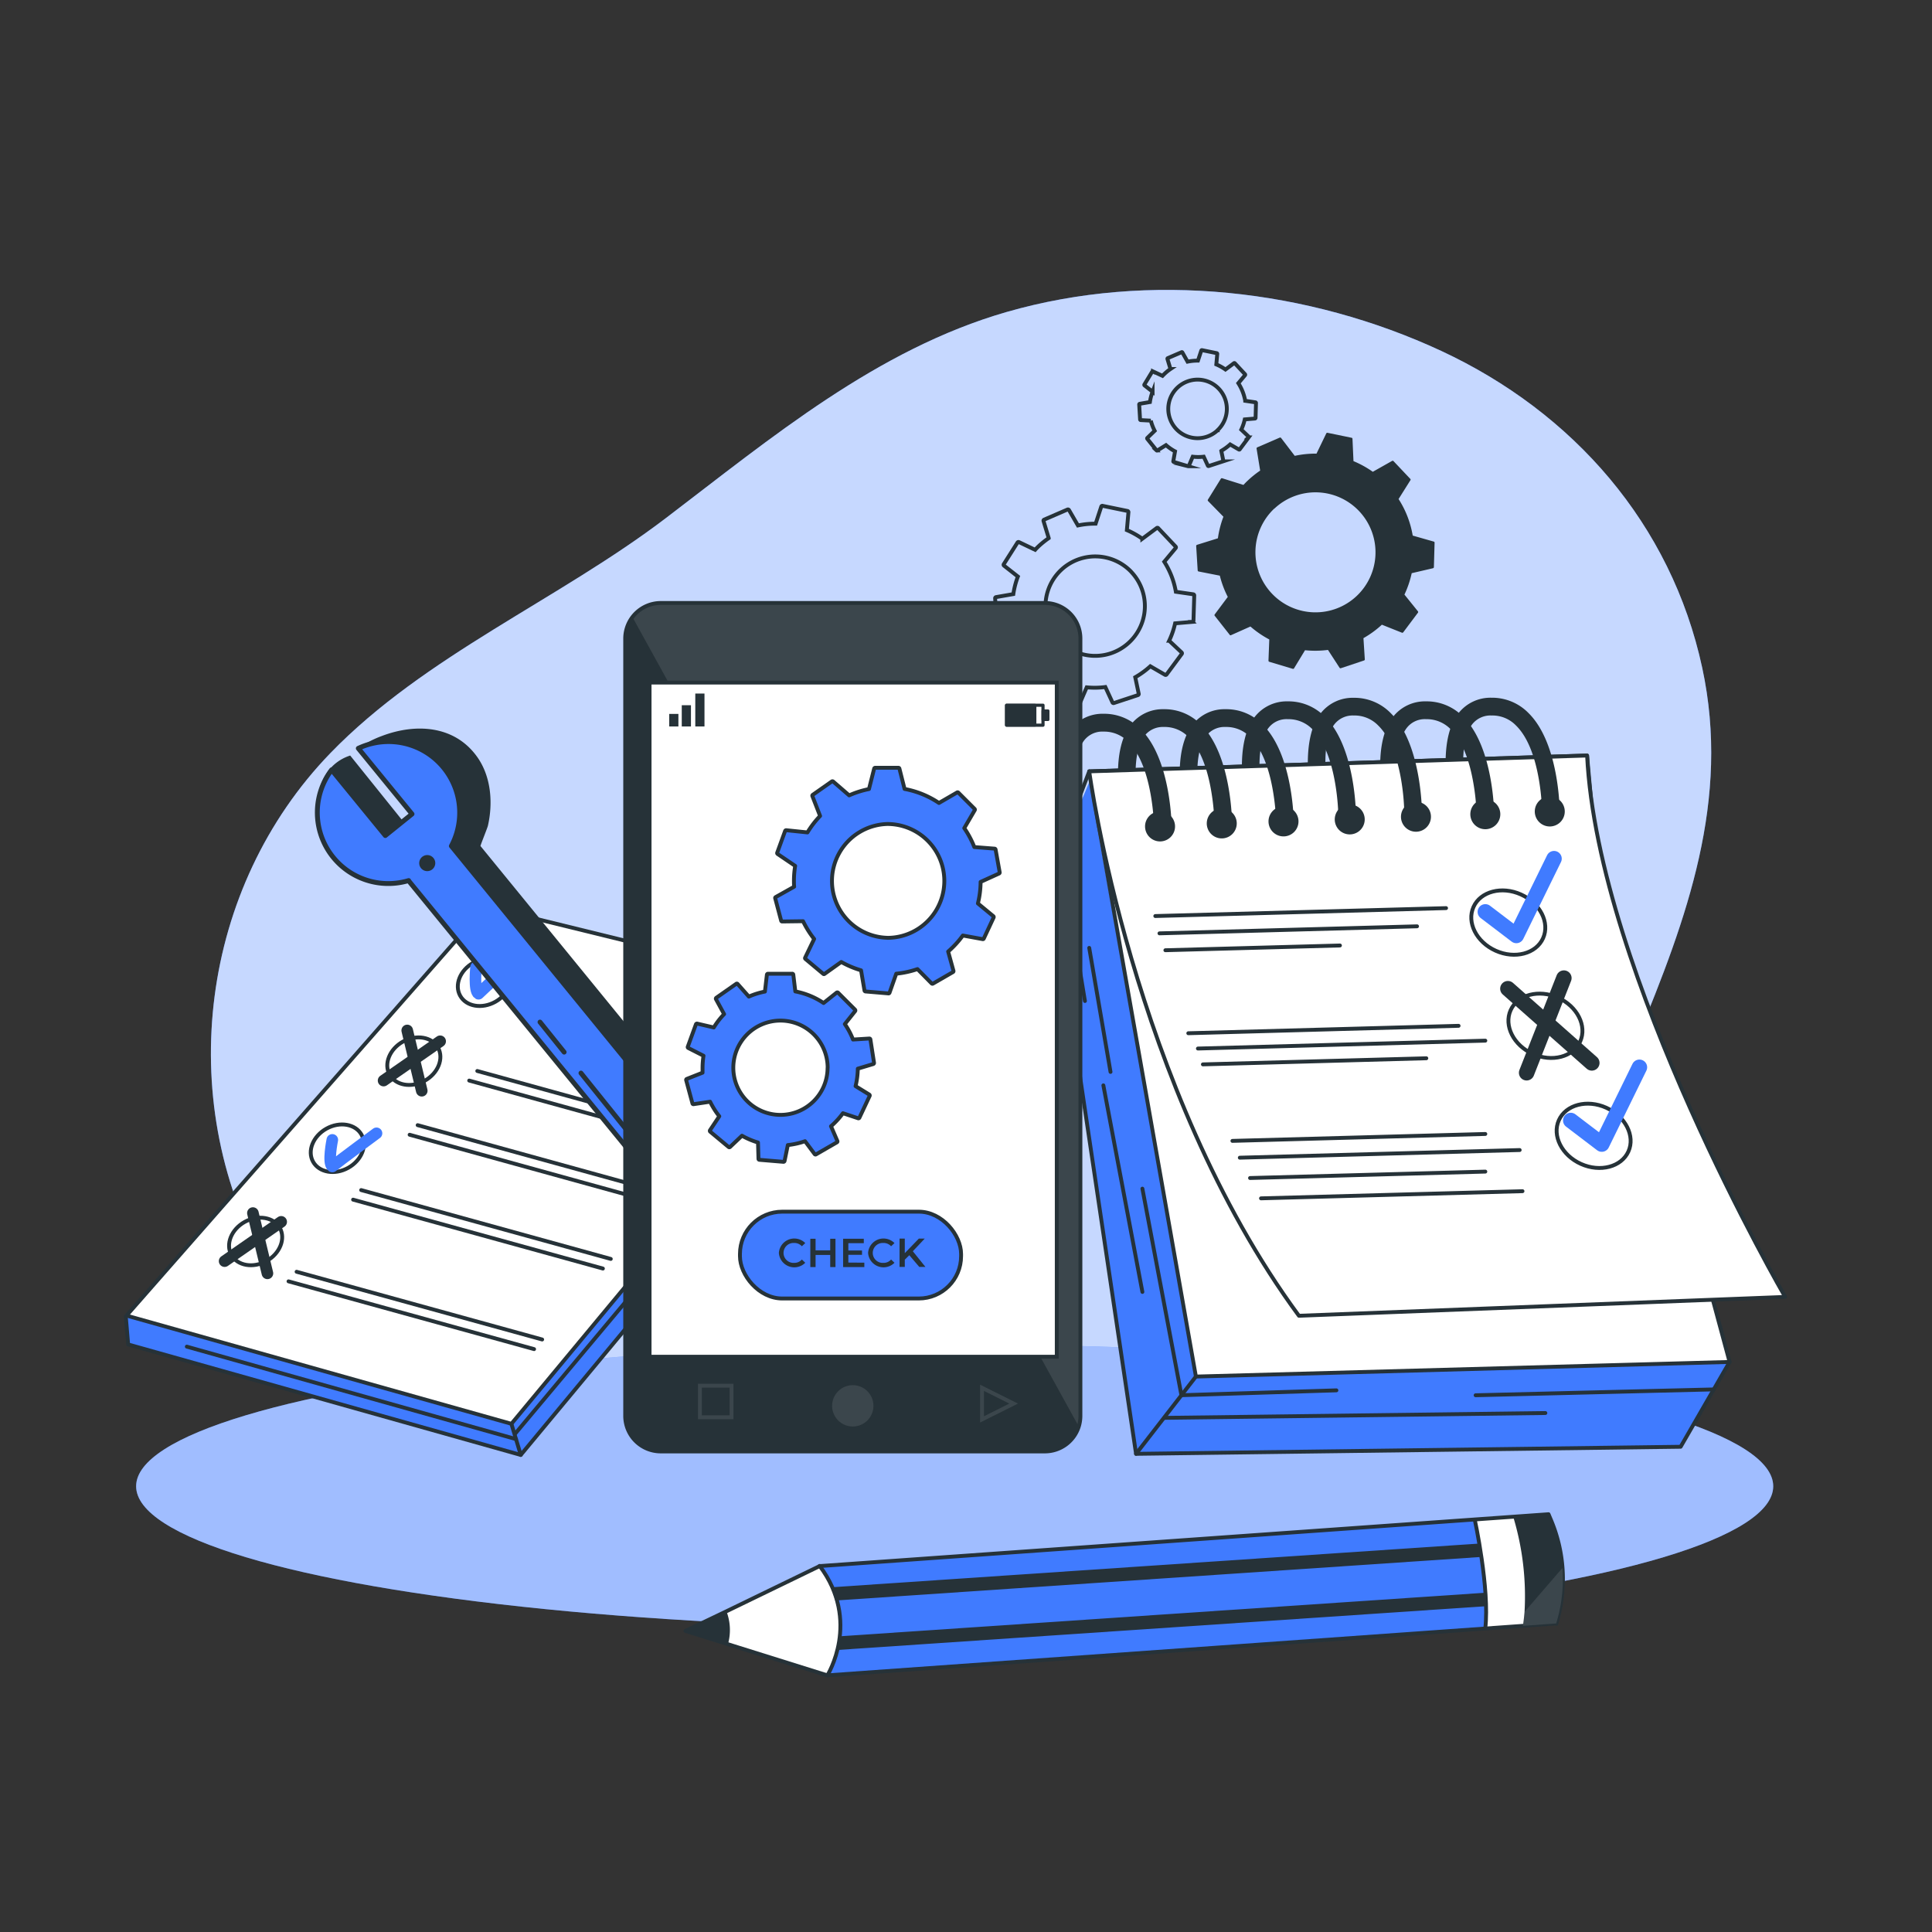 <svg xmlns="http://www.w3.org/2000/svg" viewBox="0 0 500 500"><rect x="0" y="0" width="500" height="500" fill="#333333" stroke="none"/><g id="freepik--background-simple--inject-6"><path d="M373,90.82c-34.3-15.95-75.39-20.75-112.48-10.08-33.57,9.67-60.91,32.57-88.19,53.34C144.44,155.3,110,169.63,85.51,194.9,51.9,229.64,45,284,68.18,326.3,92,369.84,140,389.24,187.09,395c61.26,7.45,135.87.88,182.18-43.86,23.89-23.08,41.83-51.82,54.46-82.41,12.81-31.06,24.17-61.7,16.81-95.88C432.51,135.57,407.08,106.69,373,90.82Z" style="fill:#407BFF"></path><path d="M373,90.82c-34.3-15.95-75.39-20.75-112.48-10.08-33.57,9.67-60.91,32.57-88.19,53.34C144.44,155.3,110,169.63,85.51,194.9,51.9,229.64,45,284,68.18,326.3,92,369.84,140,389.24,187.09,395c61.26,7.45,135.87.88,182.18-43.86,23.89-23.08,41.83-51.82,54.46-82.41,12.81-31.06,24.17-61.7,16.81-95.88C432.51,135.57,407.08,106.69,373,90.82Z" style="fill:#fff;opacity:0.7"></path></g><g id="freepik--Shadow--inject-6"><ellipse cx="247.07" cy="384.64" rx="211.84" ry="36.72" style="fill:#407BFF"></ellipse><ellipse cx="247.07" cy="384.64" rx="211.84" ry="36.72" style="fill:#fff;opacity:0.5"></ellipse></g><g id="freepik--notebook-2--inject-6"><polygon points="32.74 340.47 32.68 342.17 33.17 347.94 134.77 376.54 224.72 268.22 223.92 258.9 203.19 258.41 32.74 340.47" style="fill:#407BFF"></polygon><polygon points="223.61 258.62 125.71 234.6 32.74 340.47 132.35 368.48 223.61 258.62" style="fill:#fff;stroke:#263238;stroke-linecap:round;stroke-linejoin:round"></polygon><polyline points="223.61 258.62 224.46 268.54 134.77 376.54 132.35 368.48" style="fill:none;stroke:#263238;stroke-linecap:round;stroke-linejoin:round"></polyline><polyline points="134.77 376.54 33.17 347.94 32.56 340.74" style="fill:none;stroke:#263238;stroke-linecap:round;stroke-linejoin:round"></polyline><line x1="133.54" y1="372.44" x2="48.35" y2="348.51" style="fill:none;stroke:#263238;stroke-linecap:round;stroke-linejoin:round"></line><line x1="223.94" y1="265.59" x2="176.05" y2="321.29" style="fill:none;stroke:#263238;stroke-linecap:round;stroke-linejoin:round"></line><line x1="170.63" y1="326.49" x2="133.41" y2="370.94" style="fill:none;stroke:#263238;stroke-linecap:round;stroke-linejoin:round"></line><path d="M119.09,257.69c1.55,2.8,5.62,3.51,9.09,1.58s5-5.76,3.45-8.56-5.63-3.5-9.1-1.57S117.53,254.9,119.09,257.69Z" style="fill:none;stroke:#263238;stroke-miterlimit:10"></path><line x1="197.76" y1="278.25" x2="134.21" y2="260.71" style="fill:none;stroke:#263238;stroke-linecap:round;stroke-linejoin:round"></line><line x1="199.85" y1="275.76" x2="136.29" y2="258.23" style="fill:none;stroke:#263238;stroke-linecap:round;stroke-linejoin:round"></line><path d="M100.83,278.12c1.56,2.8,5.63,3.51,9.09,1.58s5-5.76,3.45-8.56-5.63-3.5-9.09-1.57S99.27,275.33,100.83,278.12Z" style="fill:none;stroke:#263238;stroke-miterlimit:10"></path><line x1="184.11" y1="296.94" x2="121.43" y2="279.65" style="fill:none;stroke:#263238;stroke-linecap:round;stroke-linejoin:round"></line><line x1="186.27" y1="294.48" x2="123.52" y2="277.17" style="fill:none;stroke:#263238;stroke-linecap:round;stroke-linejoin:round"></line><line x1="170.63" y1="311.51" x2="106.01" y2="293.67" style="fill:none;stroke:#263238;stroke-linecap:round;stroke-linejoin:round"></line><line x1="172.76" y1="309.04" x2="108.09" y2="291.19" style="fill:none;stroke:#263238;stroke-linecap:round;stroke-linejoin:round"></line><ellipse cx="87.28" cy="297.18" rx="7.18" ry="5.8" transform="translate(-133.57 80.02) rotate(-29.12)" style="fill:none;stroke:#263238;stroke-miterlimit:10"></ellipse><line x1="156.03" y1="328.3" x2="91.38" y2="310.47" style="fill:none;stroke:#263238;stroke-linecap:round;stroke-linejoin:round"></line><line x1="158.07" y1="325.81" x2="93.47" y2="307.99" style="fill:none;stroke:#263238;stroke-linecap:round;stroke-linejoin:round"></line><path d="M59.89,324.79c1.55,2.79,5.63,3.5,9.09,1.57s5-5.76,3.45-8.56-5.63-3.5-9.1-1.57S58.33,322,59.89,324.79Z" style="fill:none;stroke:#263238;stroke-miterlimit:10"></path><line x1="138.22" y1="349.15" x2="74.67" y2="331.61" style="fill:none;stroke:#263238;stroke-linecap:round;stroke-linejoin:round"></line><line x1="140.31" y1="346.66" x2="76.76" y2="329.13" style="fill:none;stroke:#263238;stroke-linecap:round;stroke-linejoin:round"></line><path d="M123.2,250.33s-.63,6.08.64,6.85c1.76-1.75,10.52-9.68,10.52-9.68" style="fill:none;stroke:#407BFF;stroke-linecap:round;stroke-linejoin:round;stroke-width:3px"></path><path d="M86,295s-1.23,6,0,6.89c1.93-1.57,11.44-8.59,11.44-8.59" style="fill:none;stroke:#407BFF;stroke-linecap:round;stroke-linejoin:round;stroke-width:3px"></path><line x1="109.15" y1="282.28" x2="105.39" y2="266.68" style="fill:none;stroke:#263238;stroke-linecap:round;stroke-linejoin:round;stroke-width:3px"></line><line x1="69.21" y1="329.54" x2="65.45" y2="313.94" style="fill:none;stroke:#263238;stroke-linecap:round;stroke-linejoin:round;stroke-width:3px"></line><line x1="99.27" y1="279.65" x2="113.91" y2="269.48" style="fill:none;stroke:#263238;stroke-linecap:round;stroke-linejoin:round;stroke-width:3px"></line><line x1="58.13" y1="326.38" x2="72.77" y2="316.21" style="fill:none;stroke:#263238;stroke-linecap:round;stroke-linejoin:round;stroke-width:3px"></line></g><g id="freepik--Wrench--inject-6"><path d="M113.37,228l68.48,83.8a18.4,18.4,0,0,0,24.08,25.28l-14.27-17.5,6.89-5.58,14.29,17.52a18.4,18.4,0,0,0-20-28.67l-68.49-83.9c-.07-.09,1.79-4.66,1.92-5.25,1.35-5.93.83-12.73-2.76-17.79-5.84-8.22-15.93-8.78-24.71-5.43a26.26,26.26,0,0,0-6.1,3.19l17.61,19.46-3,3.15L90.63,195.53c-7.1,2.29-11,10.64-6.74,22.53,1,2.75,11,5.27,13.18,6.89a18.38,18.38,0,0,0,16.28,2.91Z" style="fill:#263238"></path><path d="M105.8,228l68.48,83.8a18.4,18.4,0,0,0,24.07,25.28l-14.27-17.5L191,314l14.3,17.52a18.4,18.4,0,0,0-20-28.67l-68.49-83.9a18.4,18.4,0,0,0-24.08-25.28l13.9,17-6.91,5.57-13.9-17a18.37,18.37,0,0,0,19.94,28.65Z" style="fill:#407BFF;stroke:#263238;stroke-linecap:round;stroke-linejoin:round;stroke-width:1.257px"></path><path d="M112.65,223.36a2.08,2.08,0,1,1-2.08-2.07A2.08,2.08,0,0,1,112.65,223.36Z" style="fill:#263238"></path><line x1="150.35" y1="277.71" x2="173.99" y2="307.15" style="fill:#407BFF;stroke:#263238;stroke-linecap:round;stroke-linejoin:round;stroke-width:1.257px"></line><line x1="139.75" y1="264.51" x2="146" y2="272.29" style="fill:#407BFF;stroke:#263238;stroke-linecap:round;stroke-linejoin:round;stroke-width:1.257px"></line></g><g id="freepik--Pen--inject-6"><path d="M402.74,420.15l-8.61.62-8.87.63L214.12,433.58l-25.73-8.06-11-3.44L188,417l24.13-11.7,169.55-12.06,10-.72,9.13-.64.42,1A39.42,39.42,0,0,1,402.74,420.15Z" style="fill:#407BFF"></path><rect x="211.79" y="417.52" width="187.82" height="3.49" transform="translate(-27.51 21.52) rotate(-3.86)" style="fill:#263238"></rect><rect x="209.73" y="404.84" width="187.82" height="3.49" transform="translate(-26.66 21.34) rotate(-3.86)" style="fill:#263238"></rect><path d="M402.74,420.15l-8.61.62-9.74.69c.79-11-1.54-23.94-2.74-28.27l10-.72,9.13-.64.42,1A39.42,39.42,0,0,1,402.74,420.15Z" style="fill:#fff"></path><path d="M214.12,433.58l-25.73-8.06-11-3.44L188,417l24.13-11.7C222.33,421.3,214.12,433.58,214.12,433.58Z" style="fill:#fff"></path><path d="M188.39,425.52l-11-3.44L188,417A13.47,13.47,0,0,1,188.39,425.52Z" style="fill:#263238"></path><path d="M214.12,433.58s8.79-14-2-28.33" style="fill:none;stroke:#263238;stroke-linecap:round;stroke-linejoin:round"></path><path d="M402.74,420.15l-8.61.62c.18-1.21.32-2.42.42-3.62a71.12,71.12,0,0,0-2.95-24.68l9.13-.64.42,1a39.44,39.44,0,0,1,1.59,27.35Z" style="fill:#263238"></path><path d="M402.74,420.15,214.12,433.58l-25.73-8.06-11-3.44L188,417l24.13-11.7,188.63-13.42.42,1a39.51,39.51,0,0,1,1.59,27.36Z" style="fill:none;stroke:#263238;stroke-linecap:round;stroke-linejoin:round"></path><path d="M402.74,420.15l-8.61.62c.18-1.21.32-2.42.42-3.62l9.81-11.37A39.21,39.21,0,0,1,402.74,420.15Z" style="fill:#fff;opacity:0.1"></path><path d="M381.65,393.19s3.92,18,2.74,28.27" style="fill:none;stroke:#263238;stroke-miterlimit:10"></path></g><g id="freepik--Graphics--inject-6"><path d="M362.81,163.74a.31.31,0,0,0,.35-.1l3.8-5.07a.29.29,0,0,0,0-.36l-3.49-4.33a25.85,25.85,0,0,0,1.88-5.54l5.5-1.28a.31.31,0,0,0,.24-.28l.18-6.33a.29.29,0,0,0-.22-.29l-5.44-1.55a25.21,25.21,0,0,0-3.66-9.46L365,124.3a.27.27,0,0,0,0-.35l-4.36-4.61a.3.3,0,0,0-.36-.06l-5,2.82a25.85,25.85,0,0,0-5-2.76l-.26-5.79a.27.27,0,0,0-.25-.26l-6.2-1.28a.3.3,0,0,0-.33.15l-2.53,5.24a25.38,25.38,0,0,0-5.63.57l-3.53-4.62a.32.32,0,0,0-.35-.1l-5.82,2.52a.31.31,0,0,0-.18.31l.93,5.71a25.37,25.37,0,0,0-3.19,2.56c-.37.34-.73.71-1.14,1.15l-5.5-1.73a.3.3,0,0,0-.34.12l-3.34,5.39a.29.29,0,0,0,0,.36l4,4.09a25.56,25.56,0,0,0-1.43,5.58L309.78,141a.33.33,0,0,0-.21.3l.39,6.34a.29.29,0,0,0,.24.26l5.49,1.08a25.15,25.15,0,0,0,2.06,5.5L314.37,159a.3.3,0,0,0,0,.37l3.94,5a.29.29,0,0,0,.3,0l5-2.23a25.45,25.45,0,0,0,4.88,3.35l-.21,5.49a.31.31,0,0,0,.21.29l6.08,1.82a.28.28,0,0,0,.33-.13l2.84-4.68a26.22,26.22,0,0,0,5.94-.08l3,4.62a.3.3,0,0,0,.34.11l6-2a.29.29,0,0,0,.19-.3l-.35-5.48a25.46,25.46,0,0,0,4.77-3.48Zm-33-32.11a15.53,15.53,0,1,1-.63,22A15.54,15.54,0,0,1,329.77,131.63Z" style="fill:#263238"></path><path d="M305.82,169.26a.29.29,0,0,0,0-.39l-3.24-3.05a21.54,21.54,0,0,0,1.54-4.5l4.47-.38a.29.29,0,0,0,.28-.27l.2-6.59a.29.29,0,0,0-.27-.28l-4.49-.65a21.09,21.09,0,0,0-3-7.77l2.95-3.54a.28.28,0,0,0,0-.38l-4.53-4.79a.28.28,0,0,0-.39,0l-3.71,2.76a21.46,21.46,0,0,0-4-2.24l.41-4.62a.3.3,0,0,0-.23-.33l-6.47-1.33a.28.28,0,0,0-.33.19l-1.46,4.43a21.31,21.31,0,0,0-4.58.46l-2.32-4a.32.32,0,0,0-.37-.13l-6.05,2.62a.29.29,0,0,0-.17.35l1.35,4.44a23.17,23.17,0,0,0-2.62,2.1c-.29.28-.58.56-.9.92l-4.19-2a.29.29,0,0,0-.37.11L259.78,146a.28.28,0,0,0,.06.39l3.59,2.82a21.67,21.67,0,0,0-1.18,4.54l-4.47.78a.29.29,0,0,0-.24.31l.38,6.59a.3.3,0,0,0,.27.28l4.47.24a20.89,20.89,0,0,0,1.66,4.47l-3.15,3.14a.28.28,0,0,0,0,.39l4.1,5.14,0,0a.28.28,0,0,0,.39,0l3.75-2.32a22,22,0,0,0,4,2.72l-.77,4.33a.29.29,0,0,0,.2.33l6.33,1.89a.29.29,0,0,0,.34-.16l1.73-4a21,21,0,0,0,4.82-.08l1.85,4a.29.29,0,0,0,.35.15l6.25-2.06a.29.29,0,0,0,.19-.34l-.9-4.28a22.37,22.37,0,0,0,3.9-2.84l3.82,2.21a.3.3,0,0,0,.38-.08Zm-31.88-3.69a12.88,12.88,0,0,1,18.74-17.67v0l.24.27a12.87,12.87,0,0,1-19,17.38Z" style="fill:none;stroke:#263238;stroke-miterlimit:10"></path><path d="M296.92,113.34a.17.17,0,0,0,0,.23l2.41,3,0,0a.16.16,0,0,0,.22,0l2.21-1.37a12.16,12.16,0,0,0,2.34,1.61l-.45,2.54a.15.15,0,0,0,.11.19l3.72,1.12a.17.17,0,0,0,.2-.1l1-2.37a12.27,12.27,0,0,0,2.84,0l1.08,2.34a.18.18,0,0,0,.21.08l3.67-1.2a.18.18,0,0,0,.11-.2l-.52-2.53a13.37,13.37,0,0,0,2.29-1.66l2.24,1.3a.17.17,0,0,0,.22,0l2.32-3.11a.15.15,0,0,0,0-.22l-1.9-1.8a12.36,12.36,0,0,0,.9-2.65l2.63-.22a.18.18,0,0,0,.17-.16l.11-3.88a.17.17,0,0,0-.15-.16l-2.64-.39a12.55,12.55,0,0,0-1.78-4.56l1.74-2.08a.18.18,0,0,0,0-.23L319.56,94a.16.16,0,0,0-.22,0l-2.19,1.63a12.48,12.48,0,0,0-2.37-1.32l.25-2.72a.18.18,0,0,0-.14-.19l-3.8-.78a.16.16,0,0,0-.2.11l-.86,2.6a12.79,12.79,0,0,0-2.69.27L306,91.22a.15.15,0,0,0-.21-.07l-3.56,1.53a.18.18,0,0,0-.1.21l.79,2.61a12.11,12.11,0,0,0-1.53,1.23c-.17.16-.34.33-.54.54l-2.46-1.15a.15.15,0,0,0-.21.07l-2,3.3a.19.19,0,0,0,0,.23l2.11,1.66a12.19,12.19,0,0,0-.69,2.67l-2.63.45a.18.18,0,0,0-.15.18l.23,3.87a.17.17,0,0,0,.16.17l2.62.14a12.57,12.57,0,0,0,1,2.63Zm18.21-2h0a7.58,7.58,0,1,1,.32-10.71h0A7.57,7.57,0,0,1,315.13,111.32Z" style="fill:none;stroke:#263238;stroke-miterlimit:10"></path></g><g id="freepik--Notebook--inject-6"><polygon points="434.95 374.42 447.62 352.47 309.5 356.25 281.89 202.46 271.75 226.33 294.01 376.25 434.95 374.42" style="fill:#407BFF"></polygon><polygon points="447.62 352.47 309.5 356.25 281.89 199.63 410.73 195.53 413.46 225.8 447.62 352.47" style="fill:#fff;stroke:#263238;stroke-linecap:round;stroke-linejoin:round"></polygon><polyline points="447.62 352.47 434.95 374.42 294.01 376.25 271.75 226.33 281.89 199.63" style="fill:none;stroke:#263238;stroke-linecap:round;stroke-linejoin:round"></polyline><path d="M281.89,199.63s11,82.1,54.27,140.89L462,335.64s-48.53-83.59-51.26-140.11Z" style="fill:#fff;stroke:#263238;stroke-linecap:round;stroke-linejoin:round"></path><path d="M397.2,210a3.88,3.88,0,1,0,3.88-3.87A3.88,3.88,0,0,0,397.2,210Z" style="fill:#263238"></path><path d="M380.52,210.71a3.88,3.88,0,1,0,3.88-3.87A3.87,3.87,0,0,0,380.52,210.71Z" style="fill:#263238"></path><circle cx="349.31" cy="212.08" r="3.88" transform="translate(-58.71 189.37) rotate(-28.08)" style="fill:#263238"></circle><path d="M328.29,212.57a3.88,3.88,0,1,0,3.88-3.87A3.87,3.87,0,0,0,328.29,212.57Z" style="fill:#263238"></path><path d="M303.24,214.59a2.29,2.29,0,0,1-4.57,0,58.29,58.29,0,0,0-.87-8.92c-.85-4.81-2.52-10.43-5.83-13.7a8.59,8.59,0,0,0-6.31-2.63h-.09a5.92,5.92,0,0,0-4.94,2.21c-2.9,3.69-2.61,11.31-1.89,16.39l-3,8c-.3-1.35-4.52-19.76,1.34-27.22a10.5,10.5,0,0,1,8.5-4,13.24,13.24,0,0,1,9.65,4C303.15,196.63,303.24,213.86,303.24,214.59Z" style="fill:#263238"></path><path d="M318.86,213.4a2.28,2.28,0,0,1-4.56,0,59.12,59.12,0,0,0-.88-8.92c-.84-4.82-2.51-10.43-5.82-13.71a8.51,8.51,0,0,0-6.4-2.63,6,6,0,0,0-4.94,2.22c-1.65,2.1-2.26,5.46-2.36,8.89l-4.56.14c.1-4.27.9-8.77,3.33-11.85a10.44,10.44,0,0,1,8.49-4,13.12,13.12,0,0,1,9.66,4C318.77,195.43,318.86,212.67,318.86,213.4Z" style="fill:#263238"></path><path d="M334.84,213.4a2.29,2.29,0,0,1-4.57,0,58.29,58.29,0,0,0-.87-8.92c-.84-4.82-2.52-10.43-5.83-13.71a8.54,8.54,0,0,0-6.4-2.63,5.93,5.93,0,0,0-4.93,2.22c-1.57,2-2.21,5.12-2.35,8.37l-4.56.15c.15-4.11,1-8.37,3.32-11.34a10.43,10.43,0,0,1,8.49-4,13.07,13.07,0,0,1,9.65,4C334.75,195.43,334.84,212.67,334.84,213.4Z" style="fill:#263238"></path><path d="M350.93,211.37a2.28,2.28,0,0,1-4.56,0,59.12,59.12,0,0,0-.88-8.92c-.85-4.81-2.53-10.43-5.82-13.7a8.61,8.61,0,0,0-6.32-2.63h-.08a5.91,5.91,0,0,0-4.94,2.21c-1.81,2.3-2.38,6.13-2.38,9.91l-4.55.13c0-4.55.72-9.52,3.34-12.86a10.5,10.5,0,0,1,8.49-4h.12a13.12,13.12,0,0,1,9.54,4C350.84,193.4,350.93,210.64,350.93,211.37Z" style="fill:#263238"></path><path d="M368,210.43a2.29,2.29,0,1,1-4.57,0,58.29,58.29,0,0,0-.87-8.92c-.85-4.81-2.52-10.43-5.83-13.7a8.54,8.54,0,0,0-6.4-2.64,6,6,0,0,0-4.94,2.22c-1.86,2.37-2.41,6.33-2.38,10.2h-4.55c0-4.59.69-9.65,3.34-13a10.5,10.5,0,0,1,8.49-4,13.14,13.14,0,0,1,9.66,4C367.87,192.47,368,209.71,368,210.43Z" style="fill:#263238"></path><path d="M386.71,211.37a2.28,2.28,0,1,1-4.56,0,57.61,57.61,0,0,0-.88-8.92c-.85-4.81-2.52-10.43-5.82-13.7a8.61,8.61,0,0,0-6.32-2.63h-.08a5.91,5.91,0,0,0-4.94,2.21c-1.63,2.08-2.26,5.41-2.36,8.83l-4.55.08c.1-4.22.92-8.67,3.32-11.73a10.5,10.5,0,0,1,8.49-4h.12a13.12,13.12,0,0,1,9.54,4C386.62,193.4,386.71,210.64,386.71,211.37Z" style="fill:#263238"></path><path d="M403.66,210.43a2.29,2.29,0,0,1-4.57,0,58.29,58.29,0,0,0-.87-8.92c-.85-4.81-2.52-10.43-5.83-13.7a8.5,8.5,0,0,0-6.39-2.64,6,6,0,0,0-4.95,2.22c-1.69,2.15-2.3,5.62-2.37,9.13l-4.55.16c.07-4.34.86-9,3.33-12.11a10.51,10.51,0,0,1,8.5-4,13.17,13.17,0,0,1,9.65,4C403.57,192.47,403.66,209.71,403.66,210.43Z" style="fill:#263238"></path><path d="M296.34,213.87a3.88,3.88,0,1,0,3.88-3.87A3.87,3.87,0,0,0,296.34,213.87Z" style="fill:#263238"></path><path d="M362.57,211.37a3.88,3.88,0,1,0,3.88-3.88A3.89,3.89,0,0,0,362.57,211.37Z" style="fill:#263238"></path><path d="M312.31,213.09a3.88,3.88,0,1,0,3.88-3.87A3.88,3.88,0,0,0,312.31,213.09Z" style="fill:#263238"></path><line x1="274.37" y1="220.17" x2="280.78" y2="259.06" style="fill:#fff;stroke:#263238;stroke-linecap:round;stroke-linejoin:round"></line><line x1="281.89" y1="245.31" x2="287.4" y2="277.41" style="fill:#fff;stroke:#263238;stroke-linecap:round;stroke-linejoin:round"></line><line x1="399.94" y1="365.69" x2="301.35" y2="366.94" style="fill:none;stroke:#263238;stroke-linecap:round;stroke-linejoin:round"></line><line x1="309.5" y1="356.25" x2="294.01" y2="376.25" style="fill:#fff;stroke:#263238;stroke-linecap:round;stroke-linejoin:round"></line><polyline points="295.65 307.62 305.75 361.08 345.86 359.82" style="fill:none;stroke:#263238;stroke-linecap:round;stroke-linejoin:round"></polyline><line x1="295.65" y1="334.35" x2="285.55" y2="280.89" style="fill:#fff;stroke:#263238;stroke-linecap:round;stroke-linejoin:round"></line><line x1="443.52" y1="359.58" x2="381.89" y2="361.09" style="fill:none;stroke:#263238;stroke-linecap:round;stroke-linejoin:round"></line><line x1="318.95" y1="295.26" x2="384.4" y2="293.47" style="fill:#fff;stroke:#263238;stroke-linecap:round;stroke-linejoin:round"></line><line x1="320.86" y1="299.61" x2="393.29" y2="297.63" style="fill:#fff;stroke:#263238;stroke-linecap:round;stroke-linejoin:round"></line><line x1="323.51" y1="304.87" x2="384.4" y2="303.21" style="fill:#fff;stroke:#263238;stroke-linecap:round;stroke-linejoin:round"></line><line x1="326.35" y1="310.13" x2="394.02" y2="308.28" style="fill:#fff;stroke:#263238;stroke-linecap:round;stroke-linejoin:round"></line><line x1="307.53" y1="267.4" x2="377.48" y2="265.48" style="fill:#fff;stroke:#263238;stroke-linecap:round;stroke-linejoin:round"></line><line x1="310.02" y1="271.36" x2="384.4" y2="269.32" style="fill:#fff;stroke:#263238;stroke-linecap:round;stroke-linejoin:round"></line><line x1="311.31" y1="275.46" x2="369.13" y2="273.88" style="fill:#fff;stroke:#263238;stroke-linecap:round;stroke-linejoin:round"></line><line x1="300.07" y1="241.55" x2="366.73" y2="239.73" style="fill:#fff;stroke:#263238;stroke-linecap:round;stroke-linejoin:round"></line><line x1="301.6" y1="245.92" x2="346.78" y2="244.69" style="fill:#fff;stroke:#263238;stroke-linecap:round;stroke-linejoin:round"></line><line x1="298.99" y1="237.07" x2="374.24" y2="235.02" style="fill:#fff;stroke:#263238;stroke-linecap:round;stroke-linejoin:round"></line><ellipse cx="390.33" cy="238.75" rx="7.98" ry="9.87" transform="translate(12.48 496.79) rotate(-65.78)" style="fill:#fff;stroke:#263238;stroke-linecap:round;stroke-linejoin:round"></ellipse><polyline points="384.4 235.99 392.43 242.1 402.18 222.22" style="fill:none;stroke:#407BFF;stroke-linecap:round;stroke-linejoin:round;stroke-width:4px"></polyline><ellipse cx="399.94" cy="265.46" rx="7.98" ry="9.87" transform="translate(-6.21 521.31) rotate(-65.78)" style="fill:#fff;stroke:#263238;stroke-linecap:round;stroke-linejoin:round"></ellipse><path d="M421.43,298c-1.8,4-7.3,5.46-12.27,3.23s-7.53-7.31-5.73-11.32,7.3-5.47,12.27-3.23S423.24,294,421.43,298Z" style="fill:#fff;stroke:#263238;stroke-linecap:round;stroke-linejoin:round"></path><polyline points="406.51 289.98 414.54 296.09 424.28 276.21" style="fill:none;stroke:#407BFF;stroke-linecap:round;stroke-linejoin:round;stroke-width:4px"></polyline><line x1="390.24" y1="255.87" x2="411.96" y2="275.08" style="fill:none;stroke:#263238;stroke-linecap:round;stroke-linejoin:round;stroke-width:4px"></line><line x1="395.09" y1="277.63" x2="404.73" y2="253.13" style="fill:none;stroke:#263238;stroke-linecap:round;stroke-linejoin:round;stroke-width:4px"></line></g><g id="freepik--Device--inject-6"><path d="M279.61,165.25V366.42a9.38,9.38,0,0,1-.42,2.77,9.2,9.2,0,0,1-8.78,6.44H171a9.2,9.2,0,0,1-9.2-9.21V165.25a9.22,9.22,0,0,1,9.2-9.2h99.42A9.2,9.2,0,0,1,279.61,165.25Z" style="fill:#263238"></path><path d="M279.61,165.25V366.42a9.38,9.38,0,0,1-.42,2.77L163.67,159.69a9.16,9.16,0,0,1,7.32-3.64h99.42A9.2,9.2,0,0,1,279.61,165.25Z" style="fill:#fff;opacity:0.1"></path><path d="M279.61,165.25V366.42a9.38,9.38,0,0,1-.42,2.77,9.2,9.2,0,0,1-8.78,6.44H171a9.2,9.2,0,0,1-9.2-9.21V165.25a9.22,9.22,0,0,1,9.2-9.2h99.42A9.2,9.2,0,0,1,279.61,165.25Z" style="fill:none;stroke:#263238;stroke-miterlimit:10"></path><rect x="168.11" y="176.65" width="105.38" height="174.47" style="fill:#fff"></rect><rect x="173.19" y="184.76" width="2.38" height="3.25" style="fill:#263238"></rect><rect x="176.44" y="182.51" width="2.38" height="5.5" style="fill:#263238"></rect><rect x="179.94" y="179.49" width="2.38" height="8.52" style="fill:#263238"></rect><rect x="260.49" y="182.51" width="9.44" height="5.17" style="fill:none;stroke:#263238;stroke-linecap:round;stroke-linejoin:round;stroke-width:0.821px"></rect><rect x="260.49" y="182.51" width="7.36" height="5.17" style="fill:#263238;stroke:#263238;stroke-linecap:round;stroke-linejoin:round;stroke-width:0.725px"></rect><rect x="269.91" y="183.96" width="1.33" height="2.28" style="fill:#263238;stroke:#263238;stroke-linecap:round;stroke-linejoin:round;stroke-width:0.725px"></rect><circle cx="220.7" cy="363.83" r="5.35" style="fill:#fff;opacity:0.1"></circle><rect x="168.11" y="176.65" width="105.38" height="174.47" style="fill:none;stroke:#263238;stroke-miterlimit:10"></rect><rect x="181.14" y="358.61" width="8.18" height="8.18" style="fill:none;stroke:#fff;stroke-miterlimit:10;opacity:0.1"></rect><path d="M257.66,219.86a.27.27,0,0,0-.26-.23l-5.25-.41a24.23,24.23,0,0,0-2.6-4.9l2.7-4.62a.28.28,0,0,0,0-.34L248,205.11a.27.27,0,0,0-.34,0L243,207.81a23.7,23.7,0,0,0-8.9-3.63l-1.33-5.27a.27.27,0,0,0-.27-.21h-6a.28.28,0,0,0-.27.21l-1.34,5.3a24.13,24.13,0,0,0-5.13,1.63l-4.15-3.59a.29.29,0,0,0-.35,0l-4.92,3.45a.27.27,0,0,0-.1.32l2,5.15a24.6,24.6,0,0,0-3.27,4.26l-5.48-.57a.3.3,0,0,0-.3.18l-2.05,5.64a.28.28,0,0,0,.11.33l4.54,3.08a23.75,23.75,0,0,0-.32,3.86c0,.48,0,1,.06,1.53l-4.78,2.68a.26.26,0,0,0-.13.31l1.54,5.8a.26.26,0,0,0,.27.21l5.4-.07A24.94,24.94,0,0,0,210.7,243l-2.33,4.84a.27.27,0,0,0,.08.34l4.61,3.86a.27.27,0,0,0,.34,0l4.32-3.08a24.06,24.06,0,0,0,5.12,2.16l.89,5.24a.3.3,0,0,0,.26.23l6,.51a.31.31,0,0,0,.22-.18l1.74-4.93a24,24,0,0,0,5.49-1.19l3.66,3.71a.29.29,0,0,0,.33.06l5.2-3a.28.28,0,0,0,.13-.31l-1.38-5a24.52,24.52,0,0,0,3.8-4.15l5.14.94a.25.25,0,0,0,.29-.16l2.54-5.44a.29.29,0,0,0-.07-.34l-4-3.3a23.81,23.81,0,0,0,.7-5.57l4.77-2.17a.28.28,0,0,0,.17-.3Zm-28,22.84a14.73,14.73,0,0,1,0-29.45h0a14.73,14.73,0,0,1,0,29.46Z" style="fill:#407BFF;stroke:#263238;stroke-linecap:round;stroke-linejoin:round"></path><path d="M225.26,269a.27.27,0,0,0-.29-.23l-4.21.26a19.31,19.31,0,0,0-2.12-4l2.66-3.34a.29.29,0,0,0,0-.37l-4.42-4.42a.29.29,0,0,0-.37,0l-3.37,2.68a19.65,19.65,0,0,0-7.31-3l-.52-4.34A.27.27,0,0,0,205,252h-6.25a.29.29,0,0,0-.28.25l-.51,4.37a19.5,19.5,0,0,0-4.16,1.3l-2.92-3.29a.27.27,0,0,0-.37,0l-5.13,3.59a.28.28,0,0,0-.09.36l2.11,3.88a19.77,19.77,0,0,0-2.67,3.45l-4.29-1a.28.28,0,0,0-.33.17L178,270.88a.26.26,0,0,0,.14.35l3.93,2a20.82,20.82,0,0,0-.25,3.16c0,.37,0,.76,0,1.22l-4.07,1.61a.27.27,0,0,0-.17.33l1.62,6a.26.26,0,0,0,.3.21l4.28-.64a20.24,20.24,0,0,0,2.37,3.77l-2.38,3.58a.3.3,0,0,0,0,.38l4.8,4a.3.3,0,0,0,.36,0l3.09-2.93a20,20,0,0,0,4.15,1.76l.12,4.22a.26.26,0,0,0,.25.26l6.22.52h0a.29.29,0,0,0,.29-.24l.84-4.1a19.85,19.85,0,0,0,4.45-1l2.49,3.34a.27.27,0,0,0,.36.07l5.41-3.12a.27.27,0,0,0,.11-.35l-1.65-3.81a20.14,20.14,0,0,0,3.09-3.37l3.93,1.31a.28.28,0,0,0,.34-.15l2.65-5.64a.28.28,0,0,0-.11-.35l-3.54-2.18a20.29,20.29,0,0,0,.58-4.52l4-1.2a.29.29,0,0,0,.2-.31Zm-11.08,7.38A12.2,12.2,0,1,1,202,264.13v0a12.21,12.21,0,0,1,12.2,12.19Z" style="fill:#407BFF;stroke:#263238;stroke-linecap:round;stroke-linejoin:round"></path><rect x="191.5" y="313.58" width="57.23" height="22.47" rx="10.95" style="fill:#407BFF;stroke:#263238;stroke-linecap:round;stroke-linejoin:round"></rect><path d="M201.57,324.25a4,4,0,0,1,6.83-2.54l-.88.82a2.61,2.61,0,0,0-2-.85,2.58,2.58,0,1,0,0,5.15,2.56,2.56,0,0,0,2-.87l.88.84a4,4,0,0,1-6.83-2.55Z" style="fill:#263238"></path><path d="M216.22,320.59v7.33h-1.36v-3.14h-3.79v3.14h-1.36v-7.33h1.36v3h3.79v-3Z" style="fill:#263238"></path><path d="M223.69,326.78v1.14H218.2v-7.33h5.35v1.14h-4v1.9h3.54v1.12h-3.54v2Z" style="fill:#263238"></path><path d="M224.66,324.25a4,4,0,0,1,6.83-2.54l-.88.82a2.58,2.58,0,0,0-2-.85,2.58,2.58,0,1,0,0,5.15,2.53,2.53,0,0,0,2-.87l.88.84a4,4,0,0,1-6.83-2.55Z" style="fill:#263238"></path><path d="M235.33,324.85,234.16,326v1.88H232.8v-7.33h1.36v3.76l3.63-3.76h1.53l-3.08,3.27,3.26,4.06h-1.59Z" style="fill:#263238"></path><polygon points="254.15 367.34 254.15 359.16 262.33 363.25 254.15 367.34" style="fill:none;stroke:#fff;stroke-miterlimit:10;opacity:0.1"></polygon></g></svg>